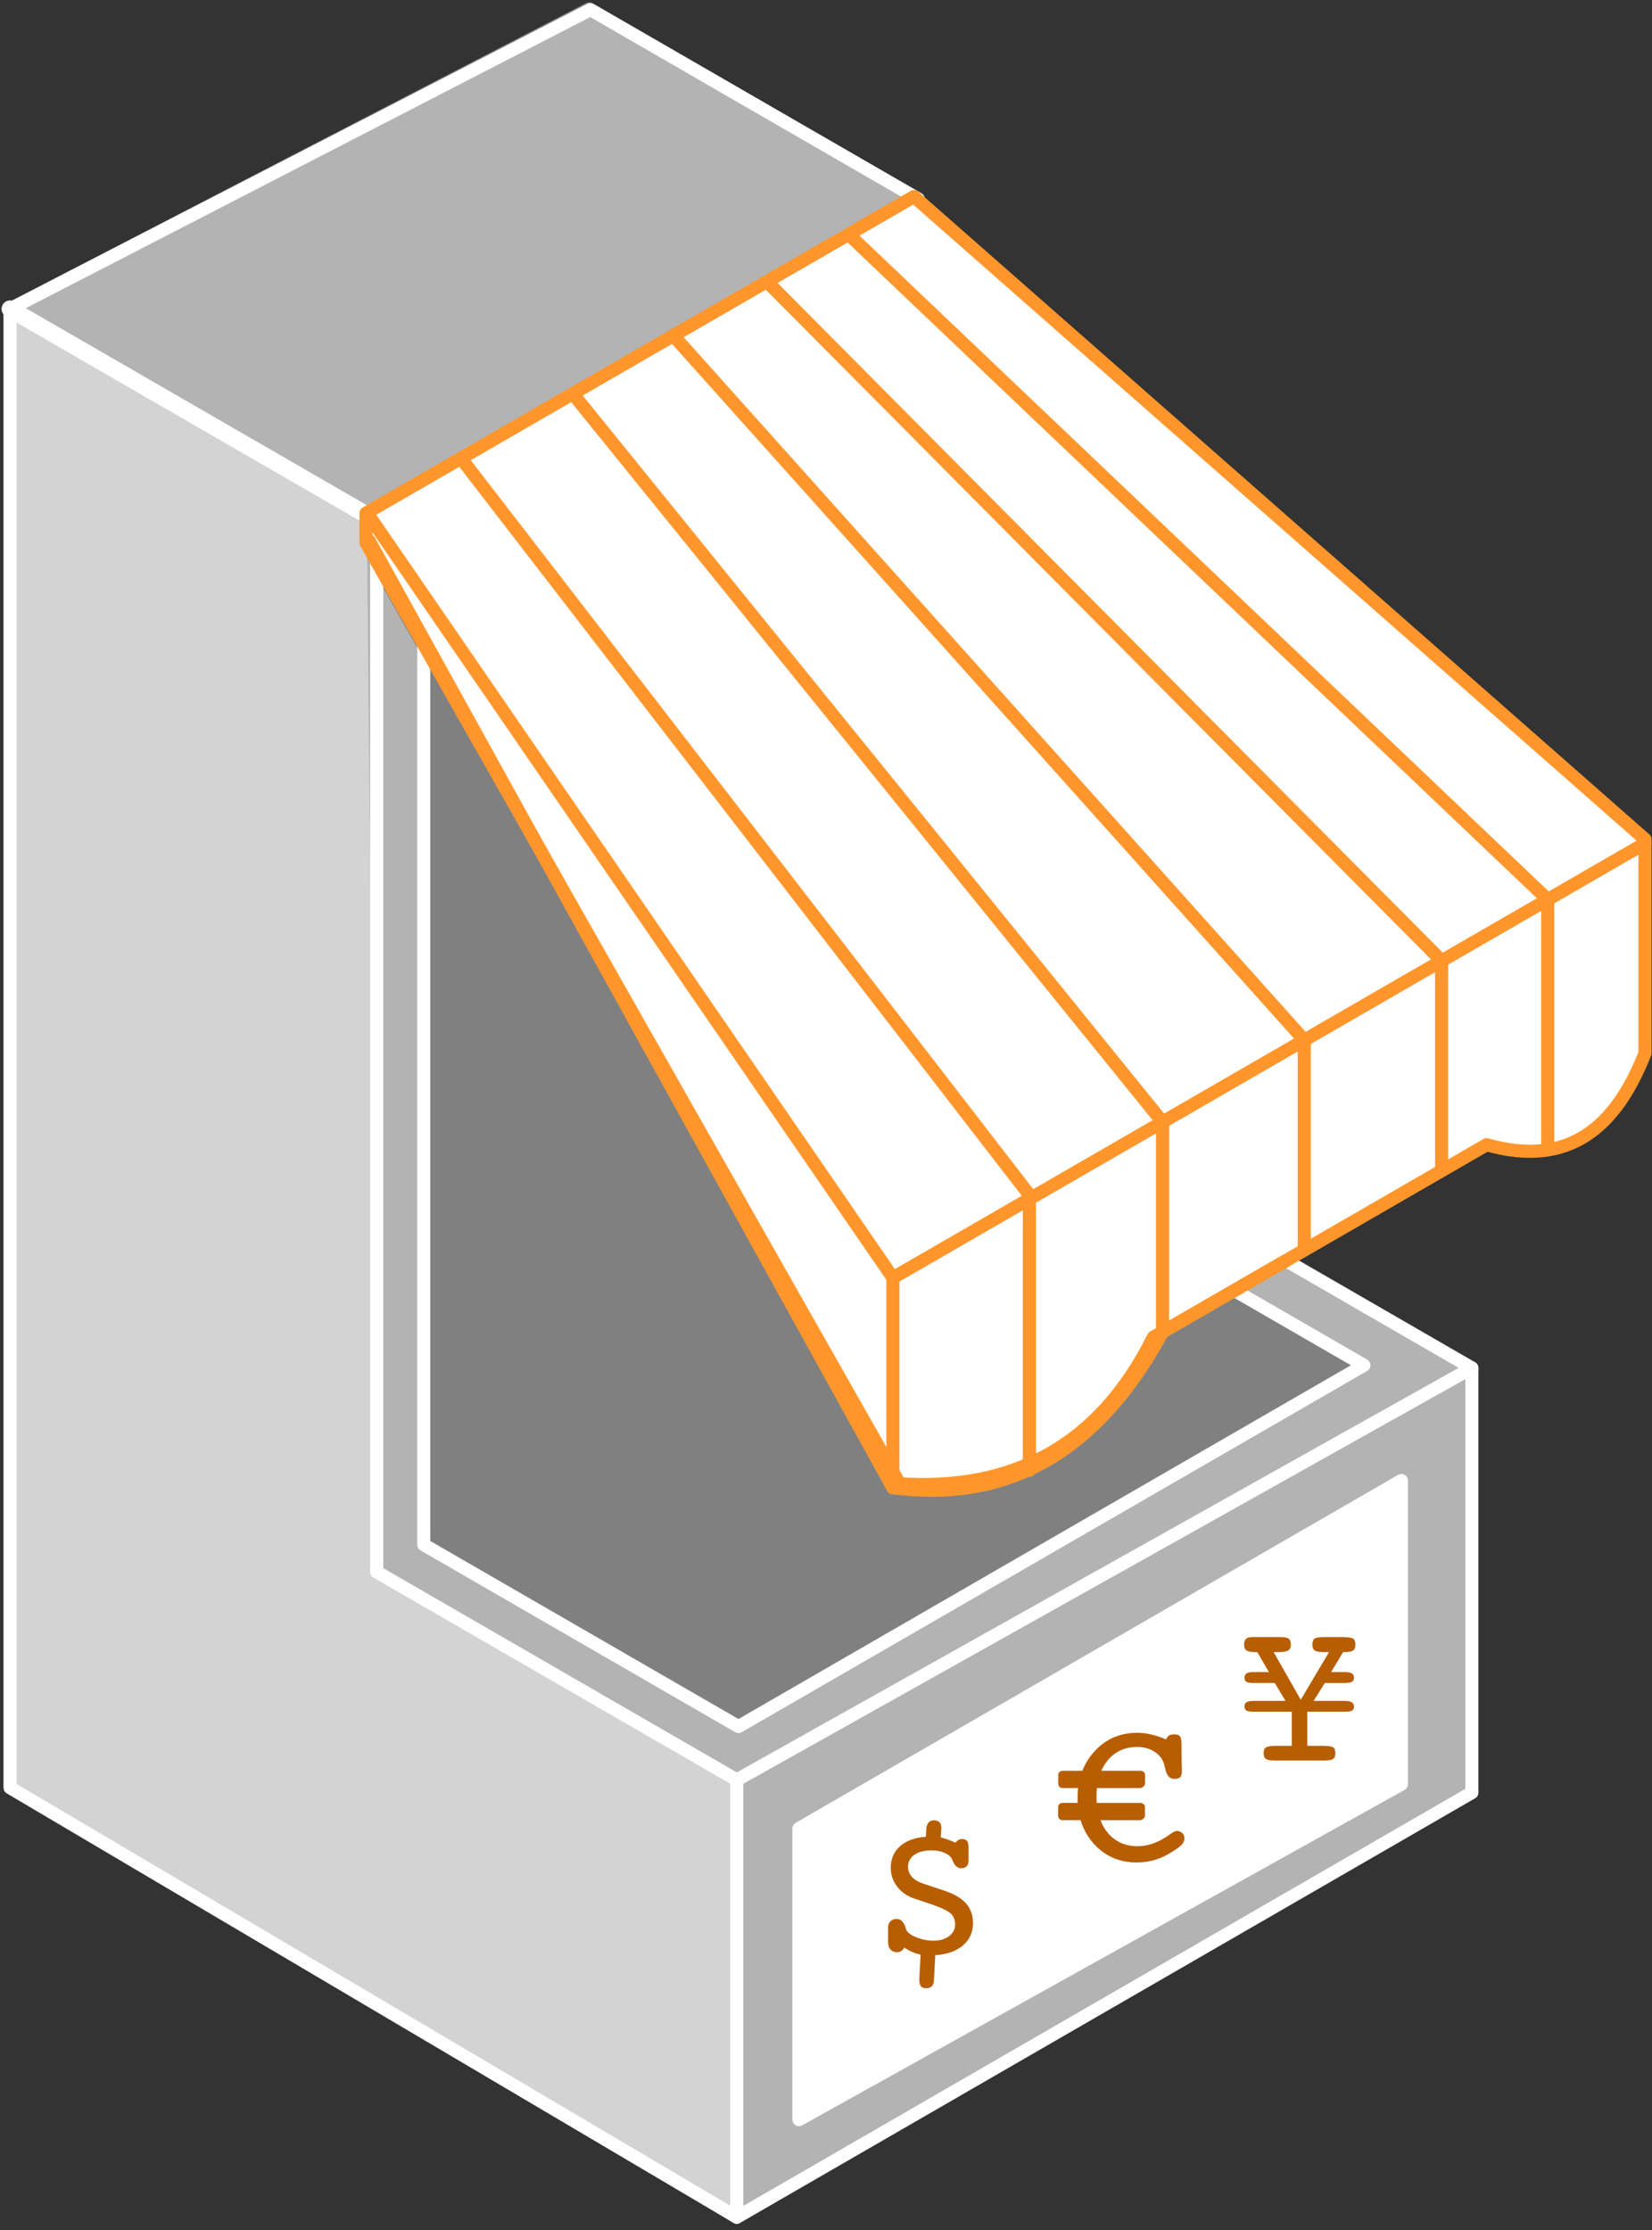 <?xml version="1.0" encoding="UTF-8" standalone="no"?><!DOCTYPE svg PUBLIC "-//W3C//DTD SVG 1.1//EN" "http://www.w3.org/Graphics/SVG/1.1/DTD/svg11.dtd"><svg width="100%" height="100%" viewBox="0 0 126 170" version="1.1" xmlns="http://www.w3.org/2000/svg" xmlns:xlink="http://www.w3.org/1999/xlink" xml:space="preserve" xmlns:serif="http://www.serif.com/" style="fill-rule:evenodd;clip-rule:evenodd;stroke-linecap:round;stroke-linejoin:round;stroke-miterlimit:1.5;"><rect x="0" y="0" width="126" height="170" fill="#333333" stroke="none"/><g><g><path d="M60.938,9.92l-46.161,26.651l0,102.324l41.736,20.134l50.37,-29.081l0,-28.198l-13.885,-8.016l-13.64,-61.339l-18.42,-22.475Z" style="fill:#808080;"/><path d="M44.923,0.674l-44.153,22.878l0,112.426l55.424,33.044l56.063,-32.368l0,-32.368l-14.786,-8.537l-3.931,2.27l10.494,6.059l-47.709,27.545l-24.006,-13.86l0,-68.52l-3.396,-5.984l0,-3.453l41.111,-24.634l-25.111,-14.498Z" style="fill:#b3b3b3;stroke:#808080;stroke-width:1px;"/><path d="M0.77,23.552l27.207,15.708l0.755,80.573l27.029,15.605l0,33.334l-54.991,-32.794l0,-112.426Z" style="fill:#d3d3d3;"/><g><path d="M106.883,112.866l-45.945,26.526l0,22.192l45.945,-25.57l0,-23.148Z" style="fill:#fff;stroke:#fff;stroke-width:1px;"/><path d="M71.335,149.046l-0.096,1.841c-0.01,0.238 -0.063,0.411 -0.158,0.519c-0.095,0.109 -0.249,0.163 -0.46,0.163c-0.175,0 -0.302,-0.051 -0.381,-0.151c-0.079,-0.1 -0.119,-0.262 -0.119,-0.484l0,-0.143l0.095,-1.792c-0.216,-0.037 -0.425,-0.099 -0.626,-0.187c-0.201,-0.087 -0.405,-0.202 -0.611,-0.345c-0.074,0.122 -0.156,0.212 -0.246,0.27c-0.09,0.058 -0.195,0.087 -0.317,0.087c-0.211,0 -0.378,-0.07 -0.5,-0.21c-0.121,-0.14 -0.182,-0.332 -0.182,-0.575l0,-1.103c0,-0.19 0.06,-0.346 0.178,-0.467c0.119,-0.122 0.277,-0.183 0.472,-0.183c0.307,0 0.529,0.206 0.667,0.619c0.037,0.127 0.068,0.214 0.095,0.262c0.111,0.195 0.371,0.374 0.781,0.535c0.41,0.161 0.831,0.242 1.265,0.242c0.497,0 0.897,-0.116 1.201,-0.349c0.304,-0.233 0.456,-0.534 0.456,-0.904c0,-0.328 -0.108,-0.597 -0.325,-0.805c-0.217,-0.209 -0.698,-0.443 -1.443,-0.702l-1.388,-0.468c-0.534,-0.186 -0.96,-0.488 -1.277,-0.909c-0.317,-0.42 -0.476,-0.892 -0.476,-1.415c0,-0.683 0.237,-1.233 0.71,-1.65c0.473,-0.418 1.13,-0.659 1.971,-0.722l0.032,-0.603c0.015,-0.217 0.074,-0.379 0.174,-0.488c0.1,-0.108 0.238,-0.162 0.412,-0.162c0.18,0 0.318,0.049 0.413,0.146c0.095,0.098 0.143,0.24 0.143,0.425l0,0.095l-0.048,0.634c0.196,0.053 0.387,0.113 0.575,0.179c0.188,0.066 0.369,0.141 0.543,0.226c0.08,-0.095 0.159,-0.165 0.238,-0.21c0.079,-0.045 0.167,-0.068 0.262,-0.068c0.18,0 0.309,0.049 0.389,0.147c0.079,0.098 0.118,0.266 0.118,0.504l0,0.975c0,0.196 -0.047,0.345 -0.142,0.449c-0.095,0.103 -0.233,0.154 -0.413,0.154c-0.264,0 -0.47,-0.164 -0.618,-0.492c-0.032,-0.084 -0.058,-0.148 -0.08,-0.19c-0.105,-0.211 -0.301,-0.378 -0.586,-0.5c-0.286,-0.121 -0.622,-0.182 -1.008,-0.182c-0.534,0 -0.962,0.114 -1.284,0.341c-0.323,0.227 -0.484,0.529 -0.484,0.904c0,0.302 0.1,0.562 0.301,0.782c0.201,0.219 0.497,0.392 0.888,0.519l1.523,0.508c0.772,0.248 1.339,0.575 1.701,0.979c0.362,0.405 0.543,0.911 0.543,1.519c0,0.693 -0.257,1.259 -0.773,1.698c-0.515,0.439 -1.217,0.684 -2.105,0.737Z" style="fill:#b75e03;fill-rule:nonzero;"/><path d="M87.335,135.317l0,0.619c0,0.095 -0.039,0.181 -0.119,0.258c-0.079,0.077 -0.169,0.115 -0.269,0.115l-3.284,0c-0.021,0.206 -0.031,0.423 -0.031,0.65c0,0.17 0.005,0.331 0.015,0.484l3.292,0c0.116,0 0.21,0.029 0.281,0.087c0.072,0.059 0.107,0.138 0.107,0.238l0,0.619c0,0.095 -0.039,0.181 -0.119,0.258c-0.079,0.077 -0.169,0.115 -0.269,0.115l-3.006,0c0.137,0.359 0.322,0.679 0.555,0.96c0.576,0.682 1.335,1.023 2.276,1.023c0.307,0 0.619,-0.044 0.936,-0.131c0.317,-0.087 0.629,-0.218 0.936,-0.393c0.143,-0.074 0.338,-0.199 0.587,-0.376c0.248,-0.178 0.425,-0.266 0.531,-0.266c0.164,0 0.303,0.054 0.417,0.162c0.113,0.109 0.17,0.242 0.17,0.401c0,0.159 -0.062,0.311 -0.186,0.456c-0.125,0.145 -0.356,0.324 -0.694,0.535c-0.444,0.291 -0.891,0.505 -1.341,0.643c-0.449,0.137 -0.922,0.206 -1.419,0.206c-1.306,0 -2.385,-0.46 -3.236,-1.38c-0.486,-0.529 -0.835,-1.142 -1.047,-1.84l-1.372,0c-0.106,0 -0.189,-0.033 -0.25,-0.099c-0.06,-0.066 -0.091,-0.158 -0.091,-0.274l0,-0.619c0,-0.095 0.032,-0.173 0.095,-0.234c0.064,-0.06 0.146,-0.091 0.246,-0.091l1.15,0c-0.005,-0.127 -0.008,-0.256 -0.008,-0.389c0,-0.253 0.013,-0.502 0.04,-0.745l-1.174,0c-0.106,0 -0.189,-0.033 -0.25,-0.099c-0.061,-0.066 -0.091,-0.158 -0.091,-0.274l0,-0.619c0,-0.095 0.032,-0.173 0.095,-0.234c0.064,-0.06 0.146,-0.091 0.246,-0.091l1.499,0c0.212,-0.544 0.521,-1.039 0.928,-1.483c0.862,-0.941 1.946,-1.412 3.252,-1.412c0.349,0 0.704,0.042 1.066,0.127c0.362,0.085 0.744,0.211 1.146,0.381c0.053,-0.143 0.127,-0.244 0.222,-0.302c0.095,-0.058 0.233,-0.087 0.413,-0.087c0.195,0 0.333,0.048 0.412,0.143c0.079,0.095 0.119,0.291 0.119,0.587c0,0.518 0.005,1.002 0.016,1.451c0.011,0.392 0.016,0.59 0.016,0.595c-0.005,0.243 -0.048,0.407 -0.127,0.492c-0.085,0.085 -0.235,0.127 -0.452,0.127c-0.349,0 -0.576,-0.249 -0.682,-0.746c-0.037,-0.148 -0.066,-0.261 -0.087,-0.341c-0.101,-0.396 -0.341,-0.72 -0.722,-0.971c-0.381,-0.252 -0.828,-0.377 -1.34,-0.377c-0.936,0 -1.687,0.344 -2.253,1.031c-0.195,0.233 -0.357,0.494 -0.484,0.785l2.951,0c0.116,0 0.21,0.029 0.281,0.087c0.072,0.059 0.107,0.138 0.107,0.238Z" style="fill:#b75e03;fill-rule:nonzero;"/><path d="M100.898,133.091c0.407,0 0.668,0.038 0.781,0.115c0.114,0.077 0.171,0.221 0.171,0.432c0,0.217 -0.057,0.367 -0.171,0.448c-0.113,0.082 -0.342,0.123 -0.686,0.123l-3.767,0c-0.343,0 -0.571,-0.041 -0.682,-0.123c-0.111,-0.081 -0.166,-0.231 -0.166,-0.448c0,-0.211 0.062,-0.355 0.186,-0.432c0.124,-0.077 0.382,-0.115 0.773,-0.115l1.19,0l0,-2.602l-2.895,0c-0.285,0 -0.476,-0.03 -0.571,-0.091c-0.095,-0.061 -0.143,-0.165 -0.143,-0.313c0,-0.154 0.055,-0.262 0.163,-0.325c0.108,-0.064 0.292,-0.096 0.551,-0.096l2.419,0l-0.825,-1.364l-1.594,0c-0.285,0 -0.476,-0.03 -0.571,-0.091c-0.095,-0.061 -0.143,-0.168 -0.143,-0.321c0,-0.148 0.055,-0.255 0.163,-0.322c0.108,-0.066 0.292,-0.099 0.551,-0.099l1.15,0l-0.888,-1.523l-0.151,0c-0.328,0 -0.552,-0.042 -0.674,-0.127c-0.121,-0.084 -0.182,-0.232 -0.182,-0.444c0,-0.195 0.049,-0.339 0.146,-0.432c0.098,-0.093 0.25,-0.139 0.456,-0.139l2.174,0c0.311,0 0.522,0.043 0.63,0.127c0.108,0.085 0.163,0.233 0.163,0.444c0,0.212 -0.068,0.36 -0.203,0.444c-0.134,0.085 -0.392,0.127 -0.773,0.127l-0.341,0l2.07,3.633l2.157,-3.633l-0.42,0c-0.328,0 -0.551,-0.041 -0.67,-0.123c-0.119,-0.082 -0.179,-0.226 -0.179,-0.432c0,-0.227 0.049,-0.382 0.147,-0.464c0.098,-0.082 0.342,-0.123 0.734,-0.123l1.459,0c0.402,0 0.659,0.041 0.773,0.123c0.114,0.082 0.171,0.231 0.171,0.448c0,0.212 -0.057,0.36 -0.171,0.444c-0.114,0.085 -0.329,0.127 -0.646,0.127l-0.127,0l-0.912,1.523l1.023,0c0.259,0 0.444,0.033 0.555,0.099c0.111,0.067 0.167,0.174 0.167,0.322c0,0.148 -0.051,0.254 -0.151,0.317c-0.101,0.063 -0.291,0.095 -0.571,0.095l-1.507,0l-0.849,1.364l2.356,0c0.254,0 0.437,0.035 0.551,0.104c0.114,0.068 0.171,0.179 0.171,0.333c0,0.142 -0.049,0.243 -0.147,0.301c-0.098,0.058 -0.29,0.087 -0.575,0.087l-2.839,0l0,2.602l1.189,0Z" style="fill:#b75e03;fill-rule:nonzero;"/></g><g><path d="M112.257,104.286l0,32.368l-56.063,32.368l0,-33.334" style="fill:none;stroke:#fff;stroke-width:1px;"/><path d="M70.034,15.172l-25.008,-14.438l-44.256,22.818l0,112.733l55.424,32.737" style="fill:none;stroke:#fff;stroke-width:1px;"/><path d="M0.77,23.552l27.207,15.708" style="fill:none;stroke:#fff;stroke-width:1.3px;"/><path d="M32.319,49.243l0,68.52l24.006,13.86l47.709,-27.545l-9.882,-5.706" style="fill:none;stroke:#fff;stroke-width:1px;"/><path d="M98.393,96.281l13.864,8.005l-56.063,31.402l-27.462,-15.855l0,-79.962" style="fill:none;stroke:#fff;stroke-width:1px;"/><g><path d="M69.712,14.986l-41.8,24.134l0,2.256l40.707,71.738c8.55,0.551 15.187,-2.788 19.347,-11.17l25.422,-14.678c6.284,1.784 9.864,-1.35 12.078,-6.973l0,-16.309l-55.754,-48.998Z" style="fill:#fff;stroke:#ff962c;stroke-width:1px;"/><path d="M98.083,96.102l-9.414,5.436c-4.99,9.231 -11.902,13.027 -20.566,11.873l0,-16.001" style="fill:none;stroke:#ff962c;stroke-width:1px;"/><path d="M51.358,25.584l48.121,53.711l0,15.718" style="fill:none;stroke:#ff962c;stroke-width:1px;"/><path d="M35.159,34.936l43.353,56.157l0,20.999" style="fill:none;stroke:#ff962c;stroke-width:1px;"/><path d="M64.724,17.867l53.324,50.707l0,18.726" style="fill:none;stroke:#ff962c;stroke-width:1px;"/><path d="M28.163,41.232l39.94,72.179" style="fill:none;stroke:#ff962c;stroke-width:1px;"/><path d="M28.163,39.346l39.94,58.064l57.363,-33.118" style="fill:none;stroke:#ff962c;stroke-width:1px;"/><path d="M109.954,88.965l0,-15.718l-51.175,-51.497" style="fill:none;stroke:#ff962c;stroke-width:1px;"/><path d="M43.784,30.134l44.885,55.402l0,15.718" style="fill:none;stroke:#ff962c;stroke-width:1px;"/></g></g></g></g></svg>
